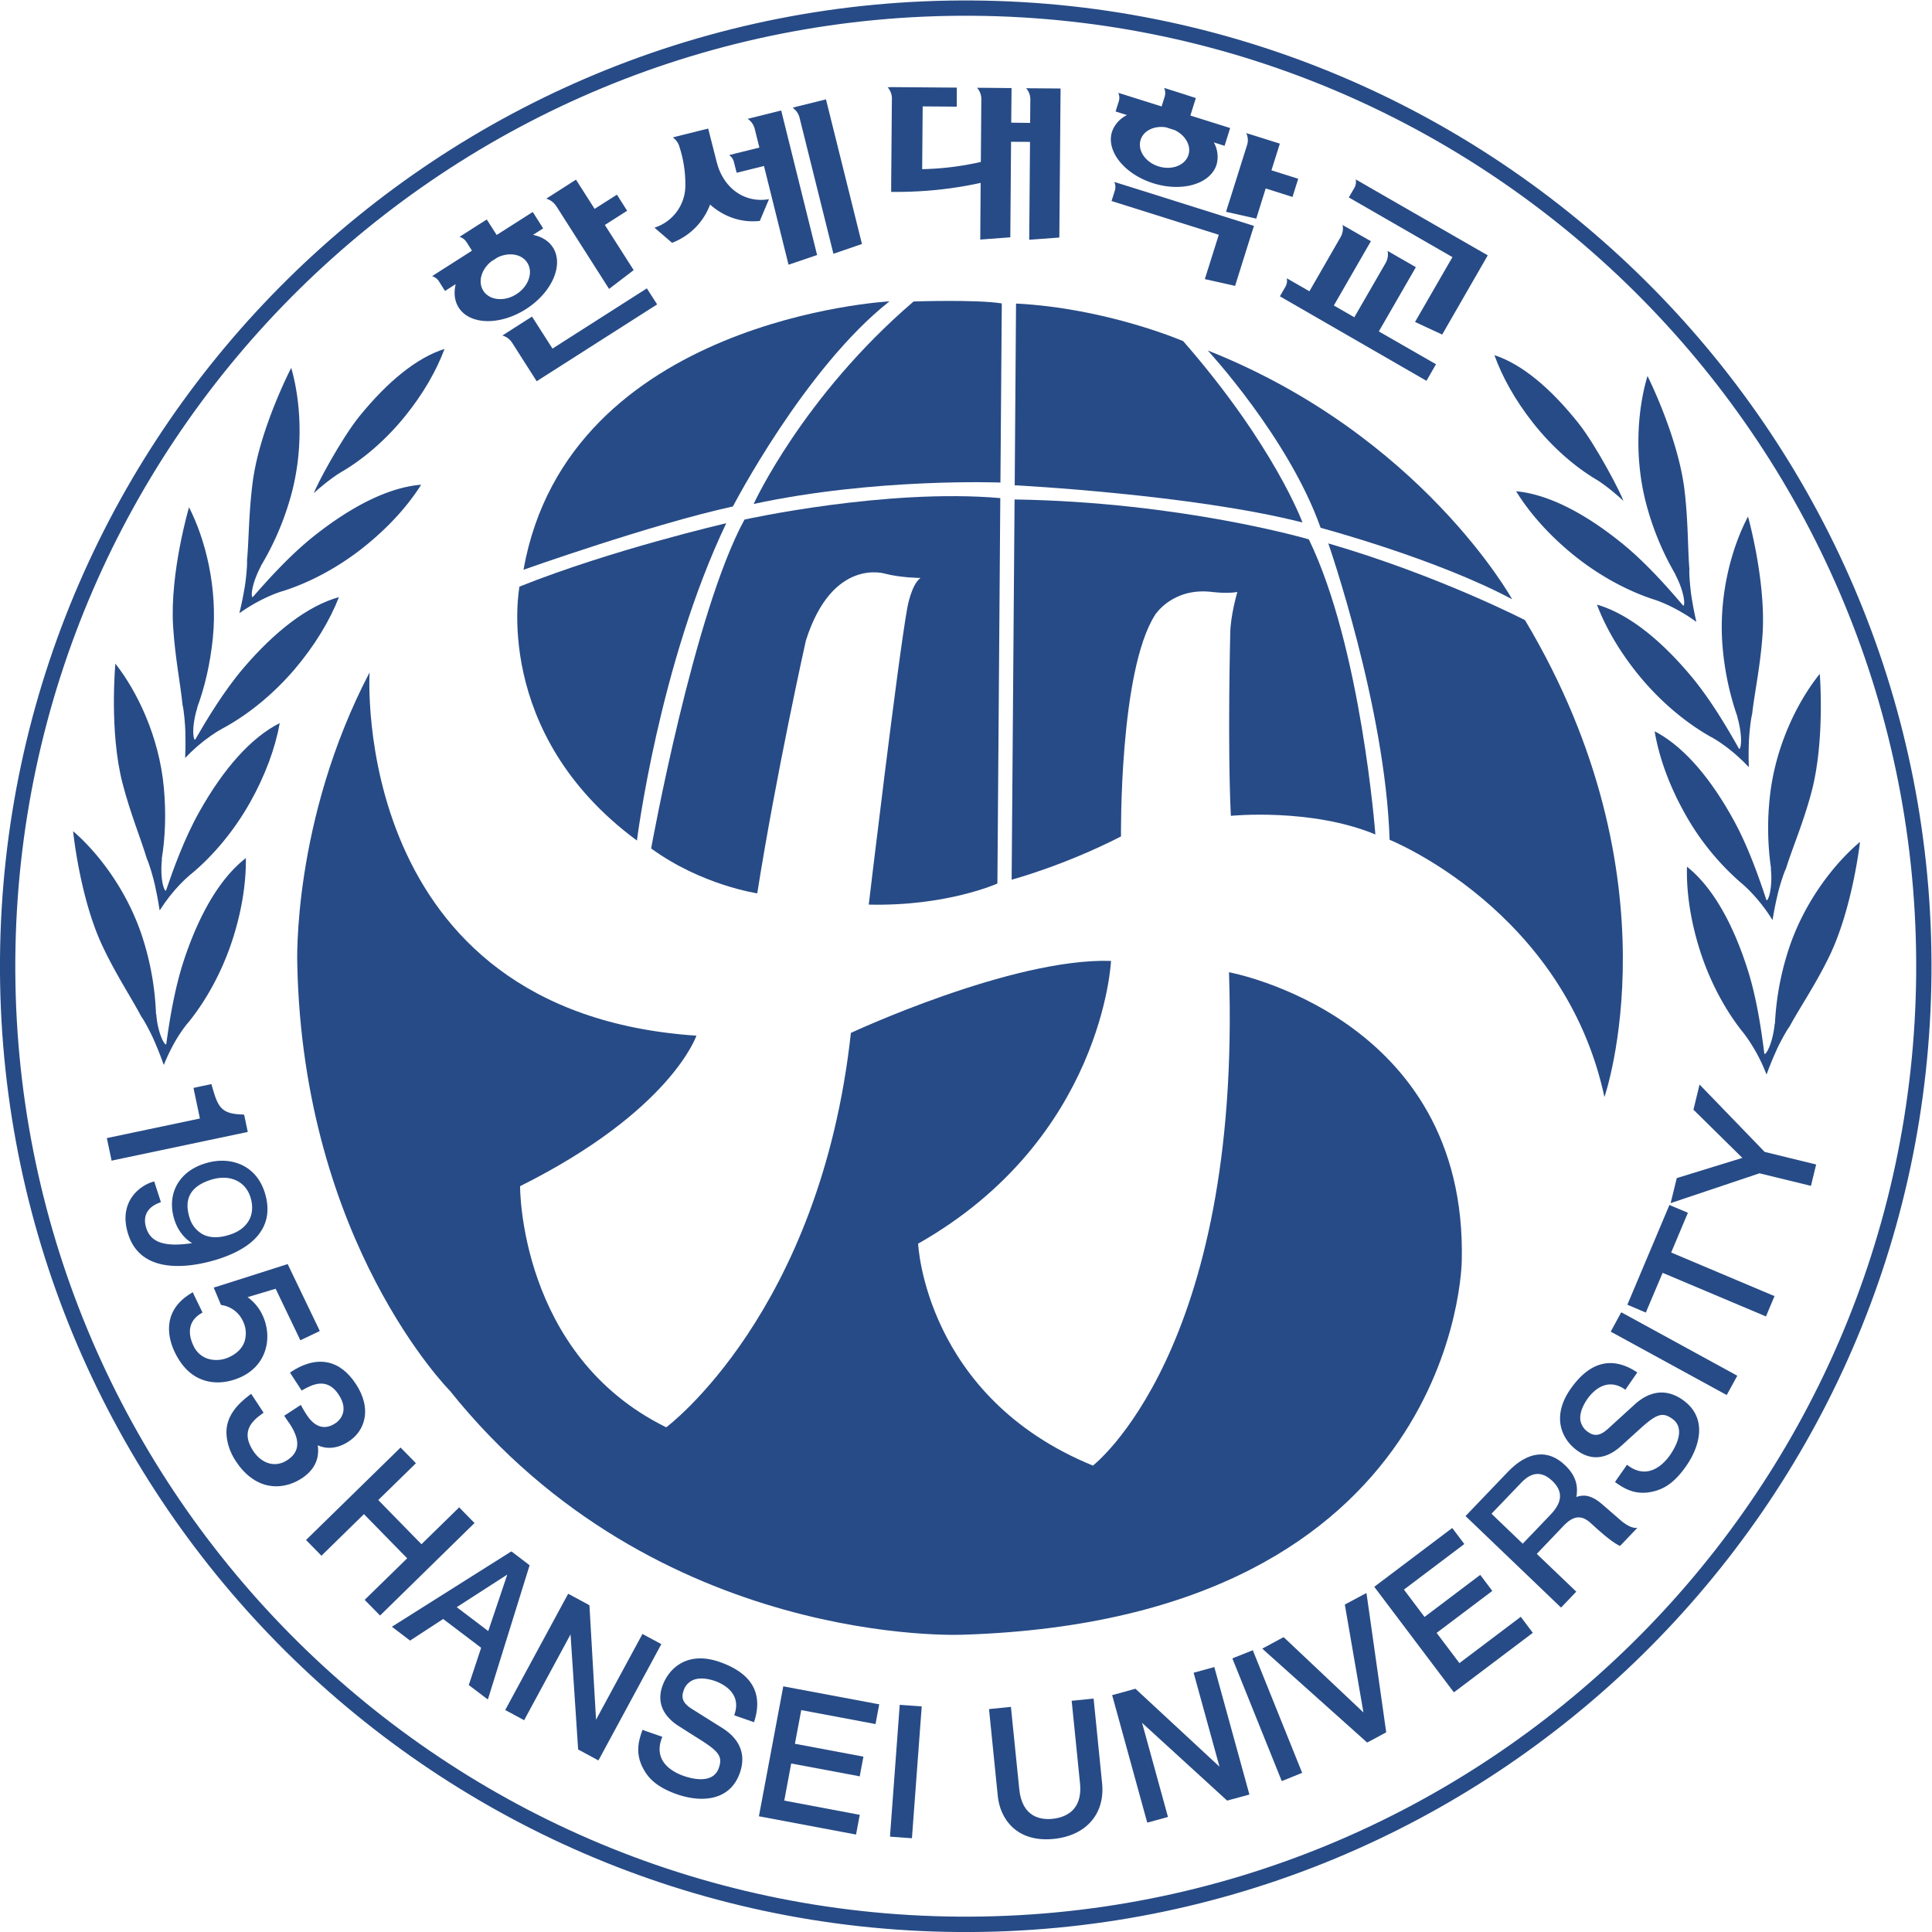 <svg xmlns="http://www.w3.org/2000/svg" xml:space="preserve" width="79.174" height="79.176" viewBox="0 0 79.174 79.176"><defs><clipPath id="a" clipPathUnits="userSpaceOnUse"><path d="M0 59.382h59.381V0H0Z"/></clipPath></defs><g clip-path="url(#a)" transform="matrix(1.333 0 0 -1.333 0 79.176)"><path d="M0 0c.122 16.113 13.329 29.121 29.441 28.999S58.559 15.669 58.438-.442c-.122-16.112-13.33-29.118-29.443-28.997C12.885-29.318-.122-16.11 0 0m-.471.006c-.125-16.373 13.094-29.793 29.463-29.918 16.373-.123 29.792 13.096 29.916 29.464.124 16.373-13.094 29.794-29.465 29.917C13.074 29.594-.348 16.375-.471.006" style="fill:#274b86;fill-opacity:1;fill-rule:evenodd;stroke:none" transform="translate(.471 29.913)"/><path d="M0 0v-.001l-.003-.266-.016-1.923-.004-.455v-.224H.01c.947-.008 1.863.088 2.718.278l-.012-1.743.924.069.023 2.937.583-.003-.025-3.009.926.068L5.185.31l-.926.007-.133.003a.52.52 0 0 0 .13-.346l-.007-.722-.581.008.01 1.064-.226.001-.033.001-.667.006V.331l-.134.001a.52.52 0 0 0 .131-.348l-.015-1.932A9 9 0 0 0 .93-2.17L.946-.24l1.047-.008.003.585-2.042.016V.35h-.086A.53.53 0 0 0 0 0" style="fill:#274b86;fill-opacity:1;fill-rule:nonzero;stroke:none" transform="translate(27.42 56.366)"/><path d="m0 0 3.297-1.038-.429-1.363.93-.208.404 1.287.176.557L.939.319H.94L.128.573V.572L.085.586A.37.37 0 0 0 .103.325Z" style="fill:#274b86;fill-opacity:1;fill-rule:nonzero;stroke:none" transform="translate(34.172 53.217)"/><path d="M0 0c.327-.159.512-.476.422-.762-.102-.323-.513-.481-.92-.353-.406.127-.652.492-.551.816.09.285.423.442.781.384zm-.661-1.634c.886-.279 1.757-.023 1.946.57a.9.9 0 0 1-.084.686l.331-.105.171.547L.481.448l.168.538-.304.097.003.001-.674.213a.38.38 0 0 0 .017-.267L-.404.727l-1.242.392v-.001l-.022.007-.068.021a.36.36 0 0 0 .018-.254l-.1-.32.351-.11a.9.9 0 0 1-.462-.514c-.186-.594.382-1.303 1.268-1.582" style="fill:#274b86;fill-opacity:1;fill-rule:nonzero;stroke:none" transform="translate(36.115 55.397)"/><path d="m0 0-.555-1.763-.001.001-.089-.286.929-.209.29.927.824-.261.176.559-.823.26.258.82-.904.285-.049.013-.08.027A.5.5 0 0 0 0 0" style="fill:#274b86;fill-opacity:1;fill-rule:nonzero;stroke:none" transform="translate(38.337 54.933)"/><path d="m0 0 3.185-1.835-1.11-1.924-.039-.069.826-.384.006-.003h.002l1.4 2.433-.005.004v.001l-.613.352-.174.1L.752.243h.001L.212.555A.38.38 0 0 0 .174.3Z" style="fill:#274b86;fill-opacity:1;fill-rule:nonzero;stroke:none" transform="translate(41.467 53.327)"/><path d="m0 0-.961-1.669-.695.4a.38.38 0 0 0-.038-.253l-.174-.302 4.506-2.598.292.51-1.757 1.009L2.312-.928 2.2-.864v.001l-.454.26-.188.109-.116.067a.53.53 0 0 0-.058-.37L.42-2.468l-.63.362L.929-.129l-.113.063h.002L.442.149.175.303V.301L.059.369A.53.53 0 0 0 0 .002Z" style="fill:#274b86;fill-opacity:1;fill-rule:nonzero;stroke:none" transform="translate(41.216 52.111)"/><path d="m0 0-.213-.055A.35.35 0 0 0-.07-.254l.088-.343.84.208.755-3.035.878.298-1.104 4.444-.899-.225-.047-.012-.084-.02A.53.53 0 0 0 .573.754L.717.177Z" style="fill:#274b86;fill-opacity:1;fill-rule:nonzero;stroke:none" transform="translate(22.629 54.683)"/><path d="M0 0a2 2 0 0 1 1.147 1.168q.04-.035.079-.068c.4-.322.899-.496 1.45-.436l.282.669a1.4 1.4 0 0 0-.239-.022c-.684-.002-1.198.489-1.365 1.154h-.001l-.264 1.038-.243-.06-.094-.023-.413-.103-.145-.037-.1-.024v-.001L0 3.231a.52.52 0 0 0 .207-.295 3.724 3.724 0 0 0 .18-1.17A1.36 1.36 0 0 0-.562.457l.541-.467z" style="fill:#274b86;fill-opacity:1;fill-rule:nonzero;stroke:none" transform="translate(20.683 51.941)"/><path d="m0 0 1.041-4.182.877.301L.812.565-.133.331V.328l-.081-.02A.53.53 0 0 0 0 0" style="fill:#274b86;fill-opacity:1;fill-rule:nonzero;stroke:none" transform="translate(24.581 55.777)"/><path d="M0 0c.19-.295.039-.729-.334-.967-.372-.239-.828-.191-1.018.106-.171.27-.063.65.239.896l.202.129C-.562.332-.171.27 0 0m-2.727-.555.198-.313.328.21c-.062-.262-.038-.514.092-.72.343-.537 1.267-.558 2.068-.048C.76-.914 1.13-.067.788.47.657.674.439.804.176.856l.312.2-.32.504L-.941.853l-.304.476-.245-.155v.001l-.594-.38a.37.37 0 0 0 .215-.16h.001L-1.7.37l-1.15-.734-.041-.028h.001l-.037-.022a.37.37 0 0 0 .2-.141" style="fill:#274b86;fill-opacity:1;fill-rule:nonzero;stroke:none" transform="translate(16.21 51.32)"/><path d="m0 0 .003-.001 1.582-2.482.044-.068.756.578-.886 1.388.685.437-.314.494-.686-.436-.573.898-.798-.511L-.23.272l.001-.001-.072-.049A.53.53 0 0 0 0 0" style="fill:#274b86;fill-opacity:1;fill-rule:nonzero;stroke:none" transform="translate(17.096 53.066)"/><path d="m0 0-.135-.086v.001l-.634-.406-.029-.019-.114-.071a.53.53 0 0 0 .299-.222l.002-.001.268-.422.486-.761.8.51L3.846.375 3.53.868.629-.984Z" style="fill:#274b86;fill-opacity:1;fill-rule:nonzero;stroke:none" transform="translate(16.356 49.664)"/><path d="m0 0-.016.078-.083.394-.014.061-.061.004c-.651.02-.746.237-.923.861l-.02.074-.073-.016-.401-.084-.077-.018.015-.075.182-.865-2.783-.586-.079-.016.017-.077.114-.54.016-.078.077.018 4.031.849z" style="fill:#274b86;fill-opacity:1;fill-rule:nonzero;stroke:none" transform="translate(7.617 24.597)"/><path d="M0 0q-.28.872.642 1.169c.571.186 1.064-.026 1.225-.524.172-.536-.07-.982-.633-1.16C.908-.622.629-.619.408-.506A.85.85 0 0 0 0 0m.879-1.266C2.445-.762 2.518.132 2.306.79c-.121.378-.351.659-.663.819-.344.175-.765.198-1.187.06-.402-.127-.7-.366-.864-.684C-.566.674-.587.308-.463-.07c.086-.271.278-.555.541-.705-.84-.125-1.268.016-1.411.462-.114.354.021.627.381.772l.069.028-.023.071-.159.49-.023.075-.076-.023c-.389-.128-1.04-.623-.723-1.606.447-1.39 2.229-.931 2.766-.76" style="fill:#274b86;fill-opacity:1;fill-rule:nonzero;stroke:none" transform="translate(5.83 21.954)"/><path d="M0 0a1.4 1.4 0 0 1-.457.549l.863.259.726-1.513.033-.072.073.035.455.216.07.037-.033.07-.924 1.922-.029.063-.065-.02-2.128-.678-.083-.023.035-.081.172-.411.015-.039.041-.011a.86.86 0 0 0 .628-.472.85.85 0 0 0 .058-.647c-.069-.197-.224-.359-.45-.467a.92.92 0 0 0-.691-.057.74.74 0 0 0-.428.393c-.119.244-.245.699.216.987l.06.037-.03.064-.232.479-.038.082-.074-.048c-.931-.577-.646-1.447-.48-1.792.212-.442.504-.731.869-.857.51-.181 1 .007 1.188.098C.179-1.503.301-.628 0 0" style="fill:#274b86;fill-opacity:1;fill-rule:nonzero;stroke:none" transform="translate(8.068 18.969)"/><path d="M0 0c.232-.109.572-.129.942.112.261.169.429.408.49.695.071.337-.018.708-.256 1.071-.242.372-.534.598-.867.668-.43.089-.834-.097-1.097-.268l-.066-.043.043-.067.275-.422.04-.061.065.035c.251.136.716.389 1.076-.165C.998 1.012.619.726.538.675.127.404-.169.671-.344.94c-.047.07-.092.15-.136.227l-.041.075-.072-.047-.372-.243-.066-.042.043-.068q.032-.05.068-.099.032-.048.066-.094C-.67.364-.6.129-.642-.068q-.046-.228-.299-.39c-.358-.236-.779-.119-1.048.291-.364.563-.073.883.262 1.125l.061.043-.041.065-.293.445-.046.071-.069-.05c-.321-.247-.745-.644-.688-1.238.024-.264.119-.53.276-.77.271-.418.614-.678.995-.758.344-.072.709.004 1.035.215Q.09-.632 0 0" style="fill:#274b86;fill-opacity:1;fill-rule:nonzero;stroke:none" transform="translate(9.769 14.964)"/><path d="m0 0-.053.054-.369.377-.052.055-.052-.055L-1.632-.65-2.96.708l1.107 1.082.05.049-.05.054-.371.378-.052.052-.051-.052-2.8-2.739-.054-.052.053-.054.369-.376.052-.054.053.052L-3.4.275l1.329-1.358-1.255-1.226-.052-.051.051-.053.371-.377.051-.052.052.05L-.054-.05z" style="fill:#274b86;fill-opacity:1;fill-rule:nonzero;stroke:none" transform="translate(14.589 12.573)"/><path d="m0 0-.969.735 1.542.994.008-.006Zm1.271 2.025-.041.03-.477.364-.041.03-.044-.026L-2.872.19l-.09-.056.084-.065.435-.331.041-.031.044.03.972.634 1.168-.885-.363-1.093-.018-.054.044-.031.461-.35.082-.061.032.1 1.237 3.978z" style="fill:#274b86;fill-opacity:1;fill-rule:nonzero;stroke:none" transform="translate(15.01 9.253)"/><path d="m0 0-.065.035-.451.243-.065.036-.035-.066-1.392-2.571-.201 3.48-.003.039-.037.021-.551.298-.065.034-.035-.064-1.865-3.445-.035-.065.066-.036.45-.241.065-.037.035.065L-2.792.299l.231-3.496.002-.042.036-.018.522-.282.065-.037.036.065L-.036-.065z" style="fill:#274b86;fill-opacity:1;fill-rule:nonzero;stroke:none" transform="translate(20.332 8.851)"/><path d="M0 0c-.99.349-1.571-.182-1.767-.742-.119-.337-.127-.826.512-1.233l.695-.44c.547-.35.646-.508.528-.843-.176-.501-.823-.335-1.092-.239-.286.102-.922.413-.67 1.129l.024.071-.069.023-.469.164-.07.027-.024-.072c-.114-.327-.187-.69.051-1.128.139-.256.37-.549 1.032-.782.734-.257 1.626-.22 1.933.654.196.552.014 1.026-.52 1.371l-.971.61c-.247.161-.318.32-.242.537a.53.53 0 0 0 .273.329c.233.113.542.035.702-.021.192-.069.803-.338.607-.985l-.02-.066.067-.025.469-.163.072-.027.022.074C1.322-.934.96-.338 0 0" style="fill:#274b86;fill-opacity:1;fill-rule:nonzero;stroke:none" transform="translate(22.13 8.301)"/><path d="m0 0-.073.015-.014-.074-.722-3.85-.014-.072.072-.013 2.843-.535.073-.012.012.072.087.46.015.073-.073.013-2.249.424.213 1.141 2.035-.381.073-.015.012.073.087.463.014.069-.072.015-2.035.382.195 1.035 2.211-.415.072-.015.014.073.086.461.015.075-.073.012z" style="fill:#274b86;fill-opacity:1;fill-rule:nonzero;stroke:none" transform="translate(24.154 7.54)"/><path d="m0 0-.073.007-.006-.073-.289-3.907-.005-.073.074-.007.527-.038.074-.004.005.07.29 3.907.004.075-.074.006z" style="fill:#274b86;fill-opacity:1;fill-rule:nonzero;stroke:none" transform="translate(27.734 6.98)"/><path d="m0 0-.008.073-.074-.007-.527-.053-.073-.007.008-.075.249-2.465c.033-.327-.029-.587-.179-.772-.184-.227-.468-.298-.674-.318-.341-.034-.928.039-1.015.915l-.249 2.453-.006.075-.073-.008-.526-.053-.075-.009.007-.072.262-2.6c.068-.681.56-1.433 1.72-1.318.998.101 1.581.773 1.487 1.712z" style="fill:#274b86;fill-opacity:1;fill-rule:nonzero;stroke:none" transform="translate(33.628 7.104)"/><path d="m0 0-.019.071-.071-.02-.496-.136-.07-.019.02-.072.776-2.817-2.553 2.368-.031.029-.041-.011-.604-.167-.072-.018.021-.073 1.039-3.776.02-.07.071.017.494.137.071.018-.019.074-.776 2.82L.345-4.008l.032-.027.037.011.575.156.07.019-.019.071z" style="fill:#274b86;fill-opacity:1;fill-rule:nonzero;stroke:none" transform="translate(37.351 8.076)"/><path d="m0 0-.026.068-.07-.028-.491-.195-.068-.03.028-.069L.835-3.885l.027-.07.07.027.49.199.069.026-.029.071z" style="fill:#274b86;fill-opacity:1;fill-rule:nonzero;stroke:none" transform="translate(38.542 8.596)"/><path d="m0 0-.016.103-.092-.049-.524-.28-.048-.025.009-.053.563-3.265-2.413 2.278-.038.036-.047-.022-.519-.28-.093-.05.079-.072 3.106-2.78.038-.034.046.022.495.266.045.024-.006.052z" style="fill:#274b86;fill-opacity:1;fill-rule:nonzero;stroke:none" transform="translate(42.024 10.32)"/><path d="m0 0-.046.059-.058-.046-1.826-1.378-.701.929L-.978.81l.058.044-.043.059-.282.375-.044.058-.06-.043L-3.003.054l-.633.841 1.797 1.356.059.046-.044.058-.282.375-.045.058-.059-.044-2.278-1.718-.059-.045.044-.06 2.358-3.126.045-.058.06.044L.268-.478l.058.044-.044.059z" style="fill:#274b86;fill-opacity:1;fill-rule:nonzero;stroke:none" transform="translate(46.797 9.633)"/><path d="m0 0-.85-.887-.96.921.912.952c.181.189.524.473.96.056C.479.641.266.28 0 0m2.141-.151-.536.465C1.242.635.996.62.8.55c.05.304.015.629-.349.976-.525.504-1.148.431-1.756-.203L-2.557.016l-.051-.055.054-.05 2.828-2.71.054-.051.052.053.365.383.051.053-.053.051L-.418-1.2l.835.875c.399.416.666.226.883.018.108-.103.556-.509.793-.625l.047-.025.039.04.449.469.051.053c-.144-.042-.384.102-.538.244" style="fill:#274b86;fill-opacity:1;fill-rule:nonzero;stroke:none" transform="translate(47.663 12.826)"/><path d="M0 0c-.481.335-.985.287-1.459-.137l-.849-.774c-.219-.192-.392-.221-.581-.091a.55.55 0 0 0-.246.352c-.045.254.113.531.211.672.117.168.539.681 1.109.324l.06-.04.039.058.283.41.045.065-.066.041c-.743.461-1.417.272-1.996-.563-.256-.369-.358-.748-.296-1.097.057-.317.248-.604.539-.804.294-.205.763-.343 1.325.165l.61.553c.483.433.663.487.953.283.435-.302.102-.879-.061-1.116-.112-.16-.349-.44-.674-.499q-.296-.052-.591.153l-.061.044-.043-.063-.284-.405-.041-.063.06-.042c.284-.198.615-.363 1.102-.251.283.067.628.211 1.028.789.31.445.449.921.378 1.307Q.414-.289 0 0" style="fill:#274b86;fill-opacity:1;fill-rule:nonzero;stroke:none" transform="translate(51.724 16.366)"/><path d="m0 0-.065.034-.037-.064-.252-.464-.036-.067.065-.034 3.437-1.879.065-.033.034.062.255.465.035.065-.065.036z" style="fill:#274b86;fill-opacity:1;fill-rule:nonzero;stroke:none" transform="translate(49.908 19.018)"/><path d="m0 0 .485 1.153.029.068-.066.029-.435.182-.067.031-.029-.071-1.236-2.93-.029-.067.069-.029.432-.184.069-.028.027.068.488 1.153 3.108-1.311.069-.03.029.07.205.487.029.071-.069.026z" style="fill:#274b86;fill-opacity:1;fill-rule:nonzero;stroke:none" transform="translate(51.377 20.891)"/><path d="m0 0-1.909 1.975-.092.097-.032-.131-.147-.603-.01-.04.031-.03L-.686-.184l-1.976-.609-.04-.011-.01-.041-.147-.6-.032-.13.127.043 2.605.874 1.511-.368.07-.019.018.071.125.516.018.071-.071.017z" style="fill:#274b86;fill-opacity:1;fill-rule:nonzero;stroke:none" transform="translate(54.251 23.984)"/><path d="M0 0a8.7 8.7 0 0 1-.381-2.153l-.008-.01a3 3 0 0 0-.04-.276c-.062-.317-.167-.577-.257-.65l-.021.006c-.084.667-.227 1.693-.517 2.6C-1.68.946-2.312 2.055-3.085 2.668c-.022-.766.106-1.658.399-2.577.321-1.005.812-1.883 1.33-2.524h.002a5.183 5.183 0 0 0 .712-1.284l.013.023c.113.307.204.517.298.726.067.155.299.598.399.722.3.558.777 1.252 1.205 2.123.73 1.482.961 3.553.961 3.553C1.409 2.736.461 1.506 0 0" style="fill:#274b86;fill-opacity:1;fill-rule:nonzero;stroke:none" transform="translate(54.948 30.084)"/><path d="M0 0c.126-.755.423-1.608.887-2.451a7.9 7.9 0 0 1 1.788-2.224l.001.001c.215-.185.441-.426.653-.701.109-.142.206-.287.294-.426l.007.028c.051.323.102.546.153.769.037.165.179.643.255.785.185.604.521 1.377.774 2.315.433 1.595.264 3.67.264 3.67C4.398.927 3.704-.462 3.54-2.026a8.7 8.7 0 0 1 .038-2.189l-.005-.009q.012-.131.014-.279c-.001-.324-.055-.599-.129-.687h-.021c-.211.638-.547 1.619-1.005 2.453C1.712-1.421.877-.453 0 0" style="fill:#274b86;fill-opacity:1;fill-rule:nonzero;stroke:none" transform="translate(50.869 36.914)"/><path d="m0 0-.003-.012q.038-.123.065-.27c.064-.317.063-.597.006-.699L.049-.983C-.281-.398-.8.499-1.409 1.232c-.959 1.152-1.962 1.944-2.911 2.219.27-.717.724-1.495 1.34-2.236.676-.811 1.46-1.44 2.181-1.841l.001.002c.247-.139.514-.331.776-.562q.202-.18.37-.36l.001.026c-.011.328-.005.556.003.785.006.17.054.665.099.82C.519.714.7 1.536.769 2.503.888 4.153.324 6.158.324 6.158c-.505-.954-.919-2.451-.78-4.018A8.7 8.7 0 0 1 0 0" style="fill:#274b86;fill-opacity:1;fill-rule:nonzero;stroke:none" transform="translate(53.415 37.358)"/><path d="m0 0-.001-.012a3 3 0 0 0 .119-.253c.121-.3.175-.575.138-.685l-.02-.006C-.199-.445-.88.336-1.619.939-2.78 1.885-3.915 2.469-4.9 2.56c.402-.653.996-1.332 1.744-1.942.819-.667 1.708-1.131 2.494-1.386v.001c.269-.089.567-.226.869-.404.155-.089.298-.186.43-.283l-.002.027c-.074.32-.111.545-.147.771C.461-.488.412.009.427.167.374.798.392 1.64.276 2.603.077 4.243-.861 6.104-.861 6.104c-.311-1.033-.433-2.581.005-4.093A8.7 8.7 0 0 1 0 0" style="fill:#274b86;fill-opacity:1;fill-rule:nonzero;stroke:none" transform="translate(51.51 41.734)"/><path d="m0 0 .001.001c.287-.175.728-.546.828-.659C.784-.466.001 1.035-.54 1.72c-.855 1.081-1.748 1.829-2.594 2.105.238-.667.642-1.392 1.191-2.087C-1.342.977-.644.382 0 0" style="fill:#274b86;fill-opacity:1;fill-rule:nonzero;stroke:none" transform="translate(49.077 44.653)"/><path d="M0 0c.09-.209.18-.421.288-.729l.014-.024q.09.228.212.469c.158.312.337.587.515.808l.003-.001c.524.636 1.025 1.506 1.359 2.508.303.915.443 1.805.431 2.571-.782-.604-1.427-1.704-1.9-3.128C.622 1.571.466.546.375-.118L.354-.125C.265-.051.162.209.102.529Q.077.674.068.805L.06.813a8.7 8.7 0 0 1-.356 2.159c-.442 1.512-1.373 2.752-2.192 3.457 0 0 .206-2.076.919-3.565.417-.874.885-1.577 1.179-2.138C-.292.602-.066.157 0 0" style="fill:#274b86;fill-opacity:1;fill-rule:nonzero;stroke:none" transform="translate(4.736 27.414)"/><path d="M0 0c.071-.14.208-.622.243-.787.049-.224.096-.447.145-.772l.009-.026q.13.207.296.421c.214.274.444.51.661.692l.001-.002C1.994.052 2.651.809 3.171 1.728c.473.841.78 1.69.914 2.443-.882-.443-1.726-1.401-2.462-2.709C1.154.636.806-.342.588-.978L.567-.979C.493-.887.442-.614.446-.29q.003.15.018.278l-.006.011c.109.663.136 1.407.064 2.188C.378 3.755-.3 5.151-.968 5.998c0 0-.194-2.075.219-3.675C-.506 1.383-.18.607 0 0" style="fill:#274b86;fill-opacity:1;fill-rule:nonzero;stroke:none" transform="translate(4.515 32.996)"/><path d="M0 0c.043-.153.085-.651.087-.821.005-.229.009-.458-.005-.783l.002-.03q.169.18.372.357c.264.228.535.416.784.554v-.002c.727.392 1.518 1.01 2.204 1.813.624.734 1.089 1.509 1.365 2.221-.95-.265-1.962-1.042-2.937-2.183C1.255.401.725-.491.39-1.072l-.021.001c-.055.104-.053.384.013.699q.03.15.072.272L.45-.09c.234.63.402 1.354.482 2.136C1.09 3.611.692 5.111.2 6.071c0 0-.589-1.999-.49-3.647C-.231 1.455-.061.629 0 0" style="fill:#274b86;fill-opacity:1;fill-rule:nonzero;stroke:none" transform="translate(5.611 37.731)"/><path d="M0 0v-.002c.788.245 1.684.699 2.51 1.358.754.601 1.358 1.269 1.765 1.919-.984-.078-2.126-.65-3.299-1.582C.23 1.101-.46.325-.902-.18l-.019.007c-.034.111.021.384.147.684q.058.136.12.252l-.001.01a8.7 8.7 0 0 1 .882 2.004C.683 4.283.581 5.83.281 6.868c0 0-.96-1.849-1.181-3.487-.127-.962-.119-1.804-.178-2.433.013-.16-.041-.657-.071-.822-.04-.227-.079-.452-.157-.77l-.002-.028q.199.143.434.278c.303.173.603.307.874.394" style="fill:#274b86;fill-opacity:1;fill-rule:nonzero;stroke:none" transform="translate(8.672 41.22)"/><path d="M0 0v-.001c.648.374 1.353.962 1.964 1.716.559.688.969 1.408 1.216 2.071-.848-.265-1.751-1.002-2.618-2.072C.01 1.035-.789-.457-.834-.648c.099.112.546.476.834.648" style="fill:#274b86;fill-opacity:1;fill-rule:nonzero;stroke:none" transform="translate(10.486 44.883)"/><path d="M0 0c.176 7.537-7.156 8.87-7.156 8.87.391-11.654-4.184-15.167-4.184-15.167-5.17 2.113-5.373 6.823-5.373 6.823 5.69 3.226 5.93 8.692 5.93 8.692-3.031.102-7.997-2.213-7.997-2.213-.942-8.611-5.677-12.125-5.677-12.125-4.532 2.226-4.493 7.413-4.493 7.413 4.647 2.318 5.421 4.627 5.421 4.627-10.686.72-10.048 11.168-10.048 11.168-2.388-4.572-2.223-8.96-2.223-8.96.175-8.579 4.689-13.121 4.689-13.121 6.363-7.948 15.782-7.503 15.782-7.503C-.084-11.011 0 0 0 0" style="fill:#274b86;fill-opacity:1;fill-rule:nonzero;stroke:none" transform="translate(44.939 20.637)"/><path d="M0 0s.679 5.42 2.746 9.755c0 0-3.517-.812-6.357-1.948 0 0-.873-4.5 3.611-7.807" style="fill:#274b86;fill-opacity:1;fill-rule:nonzero;stroke:none" transform="translate(19.581 33.556)"/><path d="M0 0c-.291-1.595-1.186-9.128-1.186-9.128 2.393-.058 3.955.648 3.955.648l.089 11.849c-3.507.306-7.864-.66-7.864-.66-1.561-2.858-2.87-10.111-2.87-10.111 1.548-1.129 3.262-1.38 3.262-1.38.587 3.706 1.494 7.767 1.494 7.767.819 2.589 2.449 2.057 2.449 2.057C-.192.919.406.914.406.914.125.716 0 0 0 0" style="fill:#274b86;fill-opacity:1;fill-rule:nonzero;stroke:none" transform="translate(27.894 40.715)"/><path d="M0 0s-9.876-.522-11.25-8.251c0 0 3.961 1.406 6.438 1.946 0 0 2.205 4.251 4.812 6.305" style="fill:#274b86;fill-opacity:1;fill-rule:nonzero;stroke:none" transform="translate(27.344 50.132)"/><path d="M0 0c-.797.126-2.712.059-2.712.059-3.414-2.926-4.916-6.224-4.916-6.224 3.757.808 7.586.658 7.586.658z" style="fill:#274b86;fill-opacity:1;fill-rule:nonzero;stroke:none" transform="translate(30.798 50.069)"/><path d="M0 0s5.462-.28 8.847-1.144c0 0-.86 2.361-3.667 5.575 0 0-2.347 1.014-5.139 1.156z" style="fill:#274b86;fill-opacity:1;fill-rule:nonzero;stroke:none" transform="translate(31.195 44.478)"/><path d="M0 0s3.543-.943 5.888-2.197c0 0-2.793 5.047-9.358 7.649 0 0 2.495-2.693 3.47-5.452" style="fill:#274b86;fill-opacity:1;fill-rule:nonzero;stroke:none" transform="translate(40.6 43.17)"/><path d="M0 0s2.324 6.685-2.442 14.661c0 0-2.663 1.375-6.047 2.359 0 0 1.757-5.042 1.885-9.112 0 0 5.37-2.154 6.604-7.908" style="fill:#274b86;fill-opacity:1;fill-rule:nonzero;stroke:none" transform="translate(49.325 25.671)"/><path d="M0 0s2.465.249 4.443-.573c0 0-.433 5.751-2.045 9.072 0 0-3.901 1.147-9.047 1.227l-.09-11.689s1.601.425 3.362 1.33c0 0-.06 5.086 1.049 6.813 0 0 .525.835 1.721.706 0 0 .449-.063.807-.006 0 0-.214-.716-.219-1.285 0 0-.086-3.44.019-5.595" style="fill:#274b86;fill-opacity:1;fill-rule:nonzero;stroke:none" transform="translate(37.84 34.316)"/></g></svg>